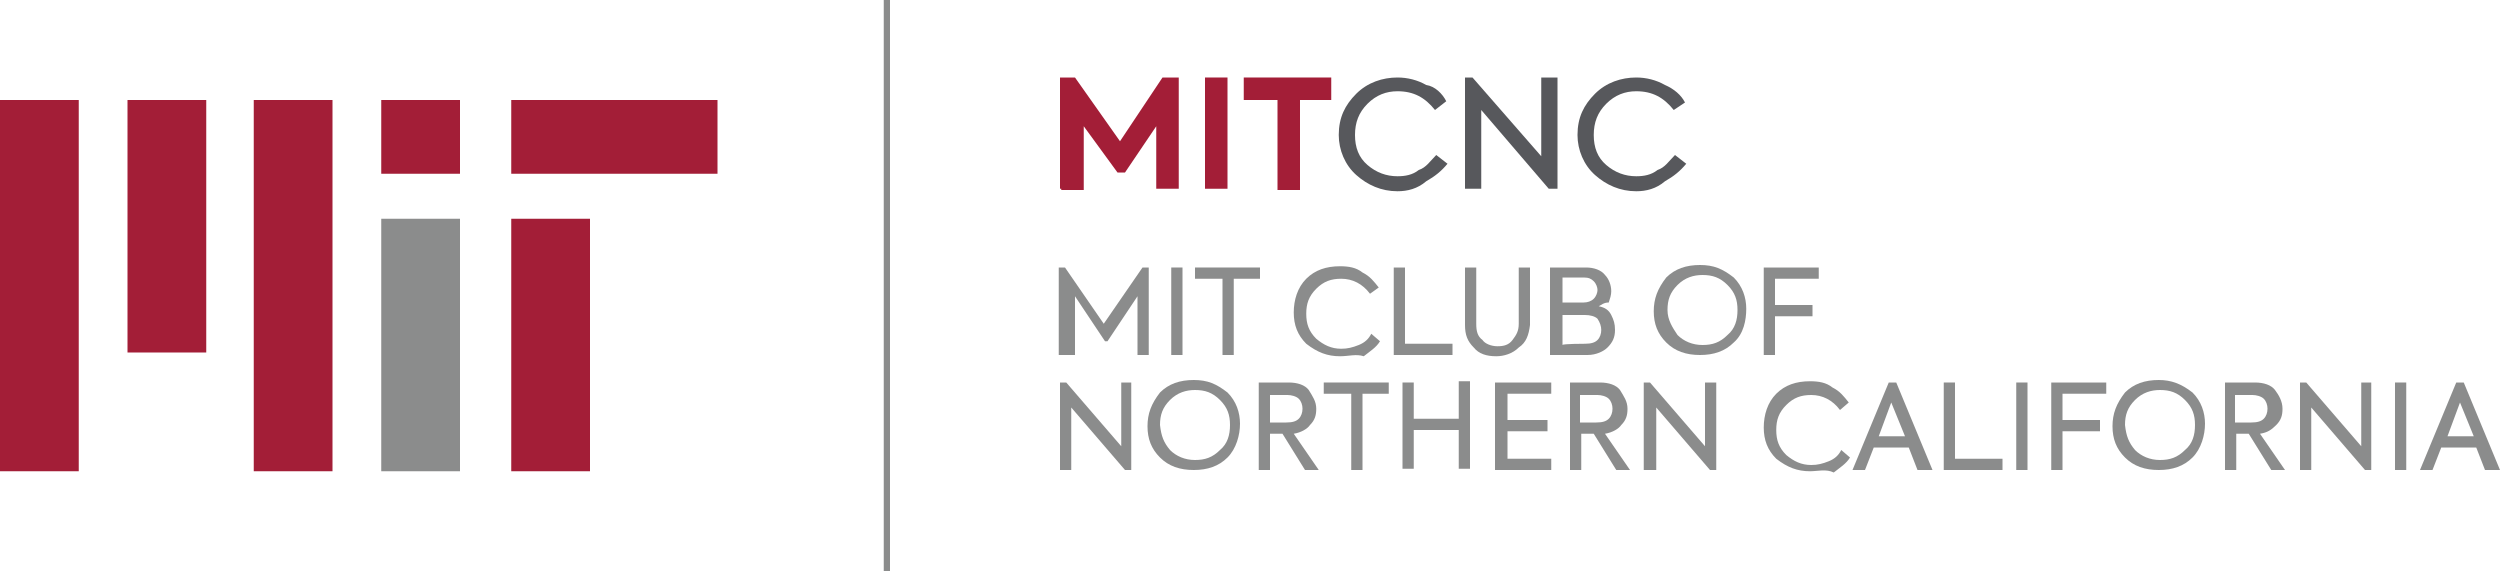 <?xml version="1.0" encoding="utf-8"?>
<!-- Generator: Adobe Illustrator 22.0.1, SVG Export Plug-In . SVG Version: 6.00 Build 0)  -->
<svg version="1.1" id="Layer_1" xmlns="http://www.w3.org/2000/svg" xmlns:xlink="http://www.w3.org/1999/xlink" x="0px" y="0px"
	 viewBox="0 0 200 45.7" style="enable-background:new 0 0 200 45.7;" xml:space="preserve">
<style type="text/css">
	.st0{fill:#8B8C8C;}
	.st1{fill:#A31E37;}
	.st2{fill:#57585C;}
</style>
<g>
	<rect id="Rectangle_13" x="70.7" class="st0" width="0.5" height="45.7"/>
	<rect id="_Path_" y="8" class="st1" width="6.3" height="29.7"/>
	<rect id="_Path_2" x="20.3" y="8" class="st1" width="6.3" height="29.7"/>
	<rect id="_Path_3" x="10.2" y="8" class="st1" width="6.3" height="20.2"/>
	<rect id="_Path_4" x="30.5" y="17.5" class="st0" width="6.3" height="20.2"/>
	<rect id="_Path_5" x="40.9" y="8" class="st1" width="16.5" height="5.9"/>
	<rect id="_Path_6" x="30.5" y="8" class="st1" width="6.3" height="5.9"/>
	<rect id="_Path_7" x="40.9" y="17.5" class="st1" width="6.3" height="20.2"/>
	<g>
		<g>
			<path class="st0" d="M84.7,28.4v-7h0.5l3.1,4.5l3.1-4.5h0.5v7h-0.9v-4.7l-2.4,3.6h-0.2l-2.4-3.6v4.7H84.7z"/>
			<path class="st0" d="M93.7,21.4h0.9v7h-0.9V21.4z"/>
			<path class="st0" d="M97.7,22.3h-2.1v-0.9h5.2v0.9h-2.1v6.1h-0.9v-6.1H97.7z"/>
			<path class="st0" d="M107.2,28.5c-1,0-1.8-0.3-2.7-1c-0.7-0.7-1-1.5-1-2.5c0-1,0.3-2,1-2.7c0.7-0.7,1.6-1,2.7-1
				c0.7,0,1.3,0.1,1.8,0.5c0.6,0.3,0.9,0.7,1.3,1.2l-0.7,0.5c-0.6-0.8-1.4-1.2-2.3-1.2c-0.8,0-1.4,0.2-2,0.8s-0.8,1.2-0.8,2
				c0,0.8,0.2,1.4,0.8,2c0.6,0.5,1.2,0.8,2,0.8c0.5,0,0.9-0.1,1.4-0.3c0.5-0.2,0.8-0.5,1-0.9l0.7,0.6c-0.3,0.5-0.8,0.8-1.3,1.2
				C108.5,28.3,107.9,28.5,107.2,28.5z"/>
			<path class="st0" d="M111.5,28.4v-7h0.9v6.1h3.8v0.9C116.2,28.4,111.5,28.4,111.5,28.4z"/>
			<path class="st0" d="M121.5,27.8c-0.5,0.5-1.2,0.7-1.8,0.7c-0.8,0-1.4-0.2-1.8-0.7c-0.5-0.5-0.7-1-0.7-1.8v-4.6h0.9v4.5
				c0,0.6,0.1,1,0.5,1.3c0.2,0.3,0.7,0.5,1.2,0.5s0.9-0.1,1.2-0.5s0.5-0.7,0.5-1.3v-4.5h0.9V26C122.3,26.8,122.1,27.4,121.5,27.8z"
				/>
			<path class="st0" d="M127.9,24.5c0.5,0.1,0.8,0.3,1,0.7s0.3,0.7,0.3,1.2c0,0.6-0.2,1-0.6,1.4c-0.3,0.3-0.9,0.6-1.6,0.6h-3v-7h2.9
				c0.6,0,1.2,0.2,1.5,0.6c0.3,0.3,0.5,0.8,0.5,1.3c0,0.3-0.1,0.6-0.2,0.9C128.3,24.2,128.1,24.4,127.9,24.5z M126.7,22.2H125v2h1.7
				c0.3,0,0.6-0.1,0.8-0.3c0.2-0.2,0.3-0.5,0.3-0.7s-0.1-0.5-0.3-0.7C127.3,22.3,127.1,22.2,126.7,22.2z M126.8,27.5
				c0.5,0,0.8-0.1,1-0.3c0.2-0.2,0.3-0.5,0.3-0.8c0-0.3-0.1-0.6-0.3-0.9c-0.2-0.2-0.6-0.3-1-0.3H125v2.4
				C125,27.5,126.8,27.5,126.8,27.5z"/>
			<path class="st0" d="M138.7,27.4c-0.7,0.7-1.6,1-2.7,1s-2-0.3-2.7-1c-0.7-0.7-1-1.5-1-2.5s0.3-1.8,1-2.7c0.7-0.7,1.6-1,2.7-1
				s1.8,0.3,2.7,1c0.7,0.7,1,1.6,1,2.5S139.5,26.7,138.7,27.4z M134.2,26.8c0.5,0.5,1.2,0.8,2,0.8c0.8,0,1.4-0.2,2-0.8
				c0.6-0.5,0.8-1.2,0.8-2s-0.2-1.4-0.8-2c-0.6-0.6-1.2-0.8-2-0.8c-0.7,0-1.4,0.2-2,0.8c-0.6,0.6-0.8,1.2-0.8,2
				C133.4,25.6,133.8,26.2,134.2,26.8z"/>
			<path class="st0" d="M141.1,28.4v-7h4.4v0.9h-3.5v2.1h3v0.9h-3v3.1C142.1,28.4,141.1,28.4,141.1,28.4z"/>
			<path class="st0" d="M89.6,30.6h0.9v7H90l-4.3-5v5h-0.9v-7h0.5l4.4,5.1v-5.1H89.6z"/>
			<path class="st0" d="M98.2,36.6c-0.7,0.7-1.6,1-2.7,1s-2-0.3-2.7-1s-1-1.5-1-2.5s0.3-1.8,1-2.7c0.7-0.7,1.6-1,2.7-1
				s1.8,0.3,2.7,1c0.7,0.7,1,1.6,1,2.5S98.9,35.9,98.2,36.6z M93.6,36c0.5,0.5,1.2,0.8,2,0.8s1.4-0.2,2-0.8c0.6-0.5,0.8-1.2,0.8-2
				c0-0.8-0.2-1.4-0.8-2s-1.2-0.8-2-0.8c-0.7,0-1.4,0.2-2,0.8s-0.8,1.2-0.8,2C92.9,34.9,93.1,35.4,93.6,36z"/>
			<path class="st0" d="M104.4,37.6l-1.8-2.9h-1v2.9h-0.9v-7h2.4c0.7,0,1.3,0.2,1.6,0.6c0.3,0.5,0.6,0.9,0.6,1.5
				c0,0.5-0.1,0.9-0.5,1.3c-0.2,0.3-0.7,0.6-1.3,0.7l2,2.9h-1V37.6z M101.6,31.4v2.4h1.3c0.5,0,0.8-0.1,1-0.3
				c0.2-0.2,0.3-0.5,0.3-0.8c0-0.3-0.1-0.6-0.3-0.8c-0.2-0.2-0.6-0.3-0.9-0.3h-1.4V31.4z"/>
			<path class="st0" d="M108,31.5h-2.1v-0.9h5.2v0.9h-2.1v6.1h-0.9v-6.1H108z"/>
			<path class="st0" d="M112.2,37.6v-7h0.9v2.9h3.6v-3h0.9v7h-0.9v-3.1h-3.6v3.1h-0.9V37.6z"/>
			<path class="st0" d="M119.6,37.6v-7h4.5v0.9h-3.5v2.1h3.2v0.9h-3.2v2.2h3.5v0.9C124.1,37.6,119.6,37.6,119.6,37.6z"/>
			<path class="st0" d="M129.3,37.6l-1.8-2.9h-1v2.9h-0.9v-7h2.4c0.7,0,1.3,0.2,1.6,0.6c0.3,0.5,0.6,0.9,0.6,1.5
				c0,0.5-0.1,0.9-0.5,1.3c-0.2,0.3-0.7,0.6-1.3,0.7l2,2.9h-1V37.6z M126.4,31.4v2.4h1.3c0.5,0,0.8-0.1,1-0.3
				c0.2-0.2,0.3-0.5,0.3-0.8c0-0.3-0.1-0.6-0.3-0.8c-0.2-0.2-0.6-0.3-0.9-0.3h-1.4V31.4z"/>
			<path class="st0" d="M136.4,30.6h0.9v7h-0.5l-4.3-5v5h-1v-7h0.5l4.4,5.1C136.4,35.7,136.4,30.6,136.4,30.6z"/>
			<path class="st0" d="M144.8,37.7c-1,0-1.8-0.3-2.7-1c-0.7-0.7-1-1.5-1-2.5s0.3-2,1-2.7c0.7-0.7,1.6-1,2.7-1
				c0.7,0,1.3,0.1,1.8,0.5c0.6,0.3,0.9,0.7,1.3,1.2l-0.7,0.6c-0.6-0.8-1.4-1.2-2.3-1.2c-0.8,0-1.4,0.2-2,0.8c-0.6,0.6-0.8,1.2-0.8,2
				c0,0.8,0.2,1.4,0.8,2c0.6,0.5,1.2,0.8,2,0.8c0.5,0,0.9-0.1,1.4-0.3c0.5-0.2,0.8-0.5,1-0.9l0.7,0.6c-0.3,0.5-0.8,0.8-1.3,1.2
				C146.1,37.5,145.4,37.7,144.8,37.7z"/>
			<path class="st0" d="M153.4,37.6l-0.7-1.8h-2.8l-0.7,1.8h-1l2.9-7h0.6l2.9,7H153.4z M151.3,32.2l-1,2.7h2.1L151.3,32.2z"/>
			<path class="st0" d="M155.5,37.6v-7h0.9v6.1h3.8v0.9H155.5z"/>
			<path class="st0" d="M161.3,30.6h0.9v7h-0.9V30.6z"/>
			<path class="st0" d="M164.1,37.6v-7h4.4v0.9H165v2.1h3v0.9h-3v3.1C165,37.6,164.1,37.6,164.1,37.6z"/>
			<path class="st0" d="M175.4,36.6c-0.7,0.7-1.6,1-2.7,1s-2-0.3-2.7-1c-0.7-0.7-1-1.5-1-2.5s0.3-1.8,1-2.7c0.7-0.7,1.6-1,2.7-1
				c1,0,1.8,0.3,2.7,1c0.7,0.7,1,1.6,1,2.5S176.1,35.9,175.4,36.6z M170.8,36c0.5,0.5,1.2,0.8,2,0.8c0.8,0,1.4-0.2,2-0.8
				c0.6-0.5,0.8-1.2,0.8-2c0-0.8-0.2-1.4-0.8-2c-0.6-0.6-1.2-0.8-2-0.8c-0.7,0-1.4,0.2-2,0.8c-0.6,0.6-0.8,1.2-0.8,2
				C170.1,34.9,170.3,35.4,170.8,36z"/>
			<path class="st0" d="M181.7,37.6l-1.8-2.9h-1v2.9h-0.9v-7h2.4c0.7,0,1.3,0.2,1.6,0.6s0.6,0.9,0.6,1.5c0,0.5-0.1,0.9-0.5,1.3
				s-0.7,0.6-1.3,0.7l2,2.9h-1V37.6z M178.8,31.4v2.4h1.3c0.5,0,0.8-0.1,1-0.3s0.3-0.5,0.3-0.8c0-0.3-0.1-0.6-0.3-0.8
				s-0.6-0.3-0.9-0.3h-1.4V31.4z"/>
			<path class="st0" d="M188.8,30.6h0.9v7h-0.5l-4.3-5v5h-0.9v-7h0.5l4.4,5.1v-5.1H188.8z"/>
			<path class="st0" d="M191.6,30.6h0.9v7h-0.9V30.6z"/>
			<path class="st0" d="M198.8,37.6l-0.7-1.8h-2.8l-0.7,1.8h-1l2.9-7h0.6l2.9,7H198.8z M196.8,32.2l-1,2.7h2.1L196.8,32.2z"/>
		</g>
		<g>
			<path class="st1" d="M84.8,15.1V6.2H86l3.6,5.1L93,6.2h1.3v8.9h-1.8v-5l-2.5,3.7h-0.6l-2.7-3.7v5.1h-1.8V15.1z"/>
			<path class="st1" d="M96.4,6.2h1.8v8.9h-1.8V6.2z"/>
			<path class="st1" d="M102,8h-2.5V6.2h7V8H104v7.2h-1.8V8H102z"/>
		</g>
		<g>
			<path class="st2" d="M111.8,15.3c-1.3,0-2.4-0.5-3.3-1.3c-0.9-0.8-1.4-2-1.4-3.2c0-1.4,0.5-2.4,1.4-3.3c0.9-0.9,2.1-1.3,3.3-1.3
				c0.8,0,1.6,0.2,2.3,0.6c0.7,0.1,1.3,0.7,1.6,1.3l-0.9,0.7c-0.8-1-1.7-1.5-3-1.5c-0.9,0-1.7,0.3-2.4,1c-0.7,0.7-1,1.5-1,2.5
				c0,1,0.3,1.8,1,2.4c0.7,0.6,1.5,0.9,2.4,0.9c0.6,0,1.2-0.1,1.7-0.5c0.6-0.2,0.9-0.7,1.4-1.2l0.9,0.7c-0.5,0.6-1,1-1.7,1.4
				C113.4,15.1,112.6,15.3,111.8,15.3z"/>
			<path class="st2" d="M123.3,6.2h1.3v8.9h-0.7l-5.4-6.3v6.3h-1.3V6.2h0.6l5.5,6.3C123.3,12.6,123.3,6.2,123.3,6.2z"/>
			<path class="st2" d="M130.9,15.3c-1.3,0-2.4-0.5-3.3-1.3c-0.9-0.8-1.4-2-1.4-3.2c0-1.4,0.5-2.4,1.4-3.3c0.9-0.9,2.1-1.3,3.3-1.3
				c0.8,0,1.6,0.2,2.3,0.6c0.7,0.3,1.3,0.8,1.6,1.4l-0.9,0.6c-0.8-1-1.7-1.5-3-1.5c-0.9,0-1.7,0.3-2.4,1c-0.7,0.7-1,1.5-1,2.5
				c0,1,0.3,1.8,1,2.4c0.7,0.6,1.5,0.9,2.4,0.9c0.6,0,1.2-0.1,1.7-0.5c0.6-0.2,0.9-0.7,1.4-1.2l0.9,0.7c-0.5,0.6-1,1-1.7,1.4
				C132.5,15.1,131.7,15.3,130.9,15.3z"/>
		</g>
	</g>
</g>
</svg>
